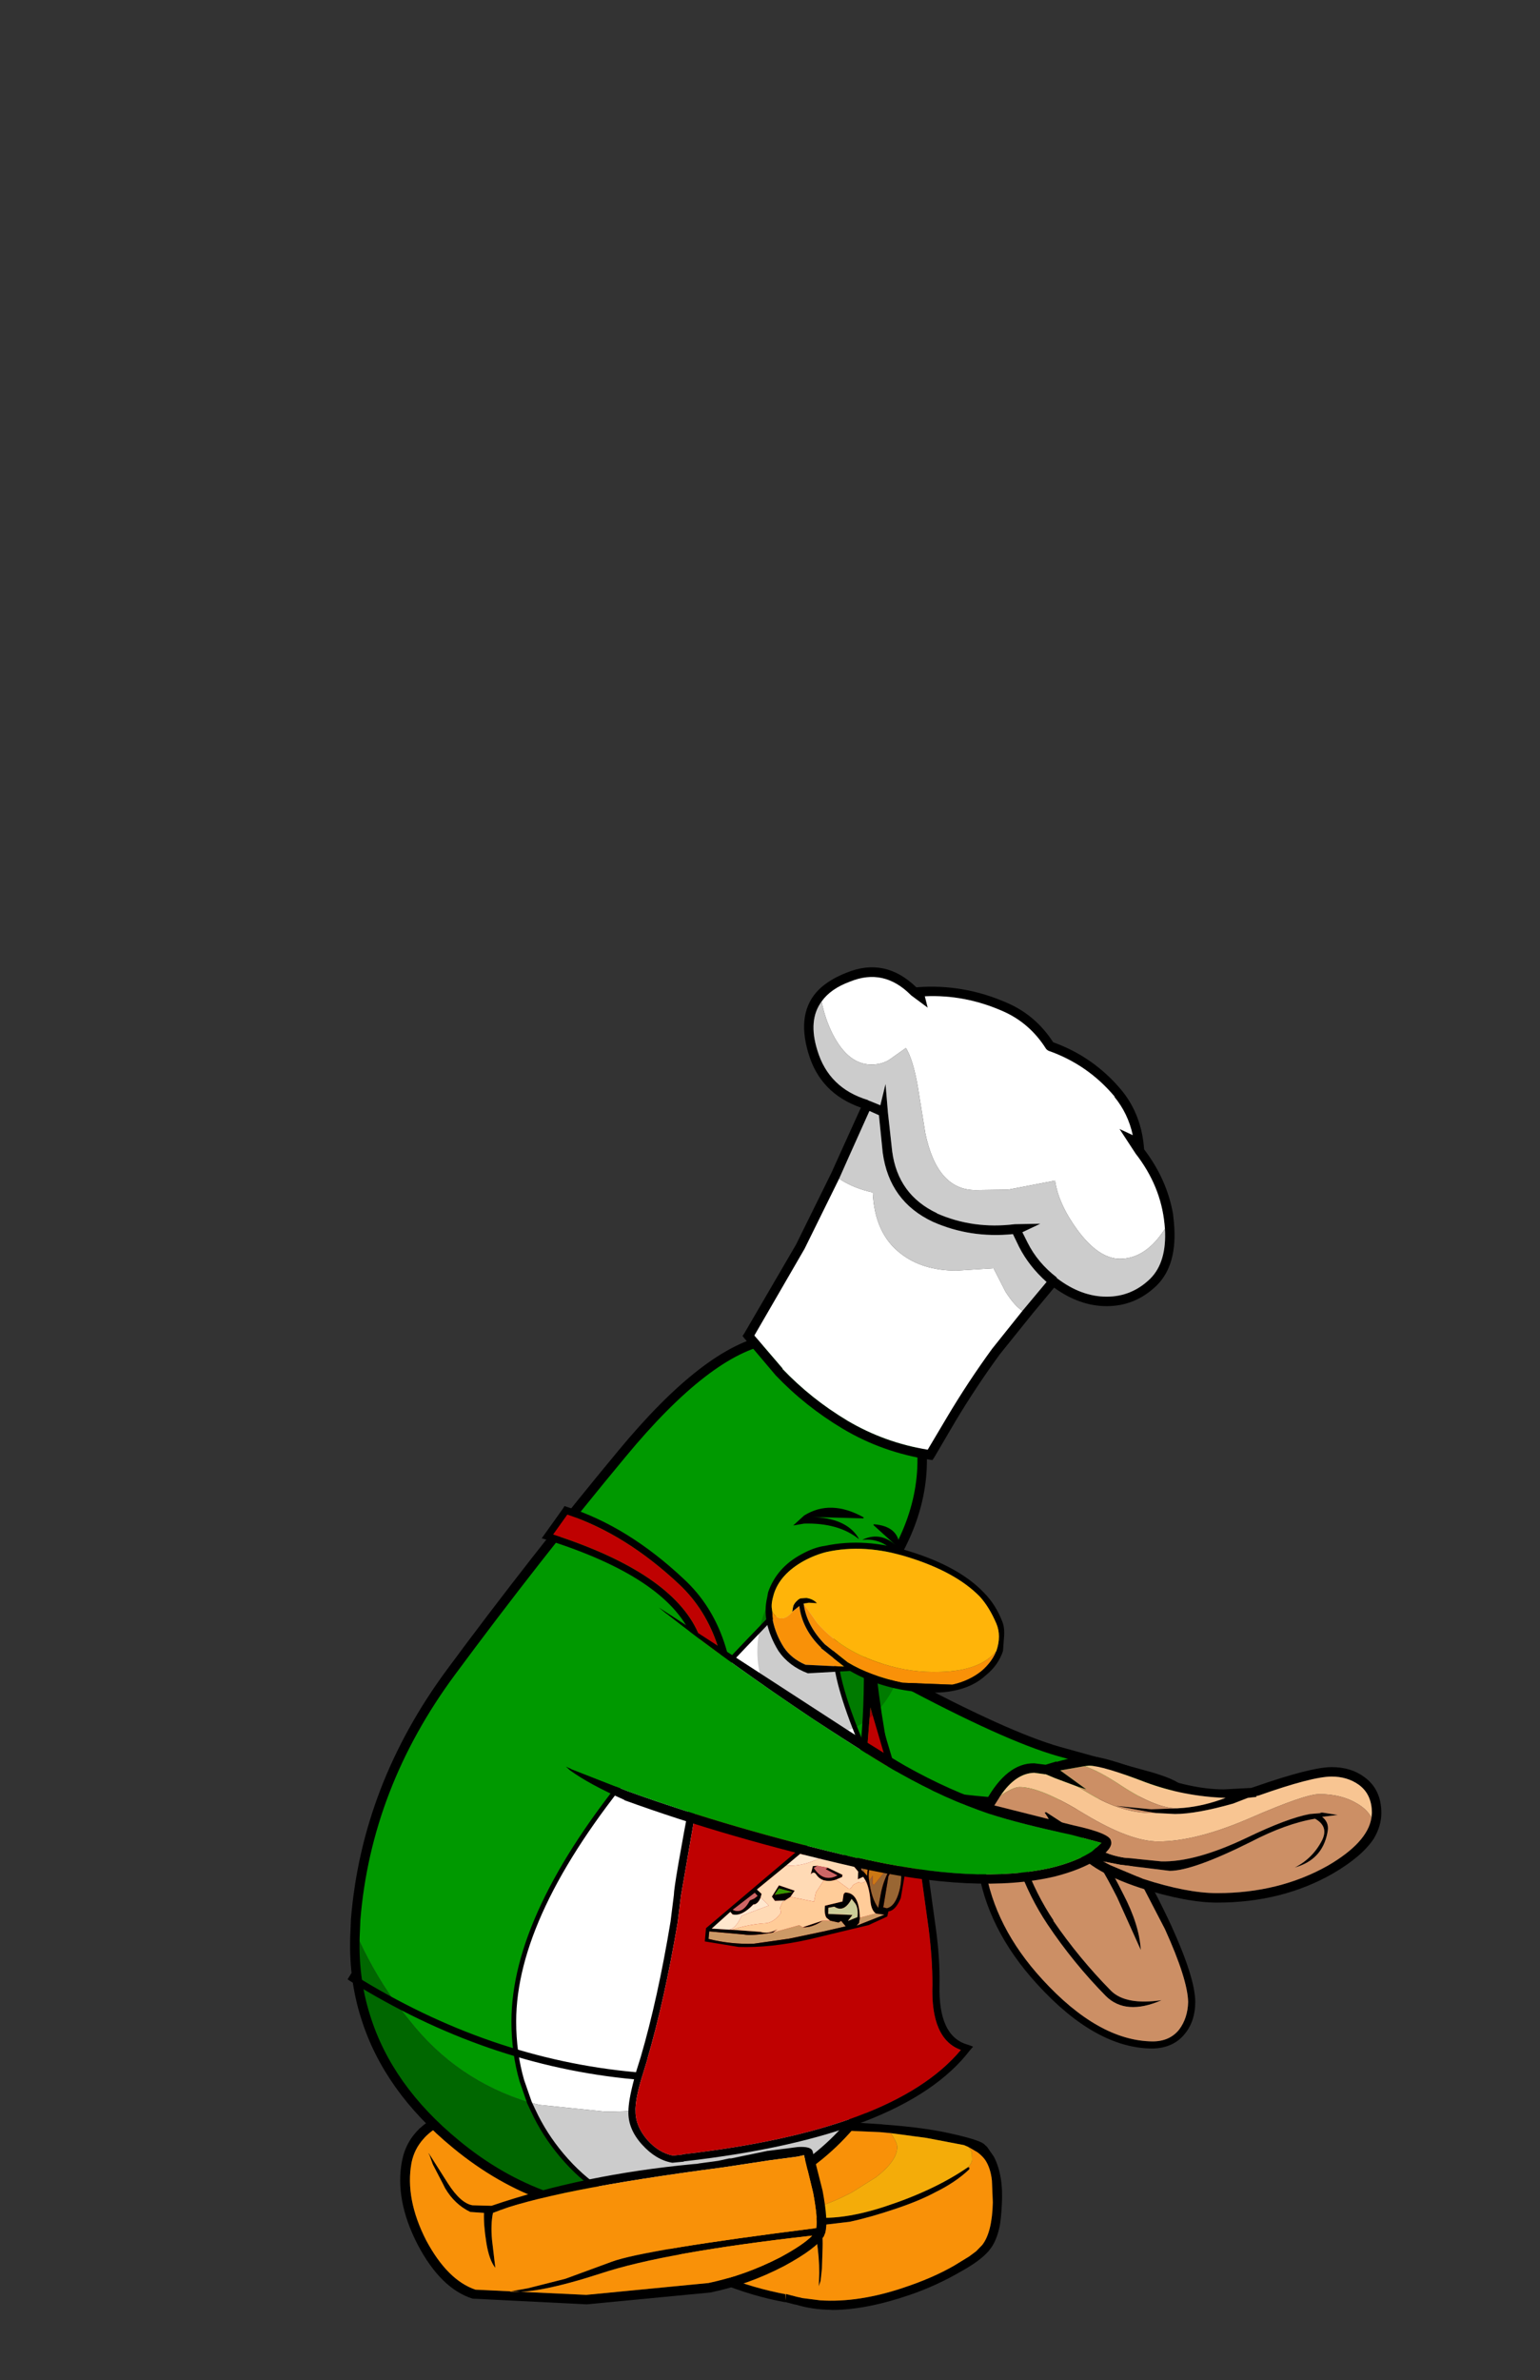 <?xml version="1.0" encoding="UTF-8" standalone="no"?>
<svg xmlns:ffdec="https://www.free-decompiler.com/flash" xmlns:xlink="http://www.w3.org/1999/xlink" ffdec:objectType="frame" height="251.2px" width="162.6px" xmlns="http://www.w3.org/2000/svg">
  <rect width="100%" height="100%" fill="#333333" stroke="none"/>
  <g transform="matrix(1.0, 0.0, 0.0, 1.0, -295.9, -22.4)">
    <use ffdec:characterId="186" height="45.85" transform="matrix(0.476, -0.014, 0.0, 0.458, 359.265, 245.914)" width="89.15" xlink:href="#shape0"/>
    <use ffdec:characterId="235" height="11.25" transform="matrix(1.0, 0.0, 0.0, 1.0, 339.3, 244.45)" width="32.4" xlink:href="#shape1"/>
    <use ffdec:characterId="236" height="19.9" transform="matrix(1.0, 0.0, 0.0, 1.0, 372.95, 193.45)" width="48.0" xlink:href="#shape2"/>
    <use ffdec:characterId="237" height="93.5" transform="matrix(1.0, 0.0, 0.0, 1.0, 332.85, 162.9)" width="60.9" xlink:href="#shape3"/>
    <use ffdec:characterId="238" height="69.3" transform="matrix(1.0, 0.0, 0.0, 1.0, 332.6, 181.35)" width="66.05" xlink:href="#shape4"/>
    <use ffdec:characterId="191" height="24.35" transform="matrix(0.837, 0.223, -0.12, 0.785, 373.15, 208.2)" width="23.2" xlink:href="#shape5"/>
    <use ffdec:characterId="239" height="22.6" transform="matrix(1.0, 0.0, 0.0, 1.0, 399.05, 216.0)" width="23.05" xlink:href="#shape6"/>
    <use ffdec:characterId="240" height="18.65" transform="matrix(1.0, 0.0, 0.0, 1.0, 338.15, 247.0)" width="45.0" xlink:href="#shape7"/>
    <use ffdec:characterId="205" height="3.35" transform="matrix(1.0, 0.0, 0.0, 1.0, 379.65, 181.5)" width="7.45" xlink:href="#shape8"/>
    <use ffdec:characterId="205" height="3.35" transform="matrix(-0.415, -0.408, -0.617, 0.628, 391.9, 185.65)" width="7.45" xlink:href="#shape8"/>
    <use ffdec:characterId="194" height="18.3" transform="matrix(1.0, 0.0, 0.0, 1.0, 375.85, 187.05)" width="15.45" xlink:href="#shape9"/>
    <use ffdec:characterId="241" height="15.85" transform="matrix(1.0, 0.0, 0.0, 1.0, 376.75, 185.2)" width="25.2" xlink:href="#shape10"/>
    <use ffdec:characterId="242" height="15.45" transform="matrix(1.0, 0.0, 0.0, 1.0, 399.45, 207.75)" width="42.3" xlink:href="#shape11"/>
    <use ffdec:characterId="243" height="29.15" transform="matrix(1.0, 0.0, 0.0, 1.0, 355.65, 192.05)" width="57.6" xlink:href="#shape12"/>
    <use ffdec:characterId="244" height="52.0" transform="matrix(1.0, 0.0, 0.0, 1.0, 374.3, 124.5)" width="45.6" xlink:href="#shape13"/>
  </g>
  <defs>
    <g id="shape0" transform="matrix(1.0, 0.0, 0.0, 1.0, 3.85, 2.05)">
      <path d="M11.35 -1.9 L12.6 -1.95 13.7 -2.0 14.55 -2.0 17.25 -1.85 32.0 -1.05 46.15 0.15 58.65 1.35 58.85 1.4 Q67.85 2.35 73.55 3.85 79.95 5.5 81.25 6.55 L82.0 7.3 83.5 9.6 Q85.65 14.0 85.25 20.7 85.1 23.9 84.75 25.75 84.15 28.65 82.95 30.45 L82.35 31.25 Q80.45 33.5 76.2 35.8 70.7 38.95 64.85 40.85 55.2 44.0 47.65 43.8 L47.2 43.75 Q43.1 43.55 39.65 42.35 L39.4 42.3 39.35 42.3 37.2 41.65 37.2 41.7 Q22.5 38.45 8.4 28.55 -2.2 21.1 -3.6 14.85 L-3.85 13.05 Q-3.8 11.5 -3.2 10.15 L-0.85 5.3 Q0.25 3.3 1.65 1.75 L2.8 0.65 Q4.45 -0.9 6.8 -1.2 L11.35 -1.9 M60.6 3.45 L58.25 3.15 14.45 -0.15 12.55 -0.1 Q9.55 0.0 6.8 0.85 5.45 1.15 4.4 2.0 3.45 2.8 2.05 4.5 0.65 6.15 -0.3 8.4 L-1.5 11.9 -1.75 13.2 -1.5 15.0 Q0.15 20.8 10.35 27.8 23.1 36.65 37.25 39.85 L37.25 41.25 37.35 39.8 39.85 40.55 40.65 40.75 40.95 40.85 44.95 41.5 Q53.5 42.35 63.6 39.1 69.95 37.1 74.7 34.4 L78.0 32.4 79.55 31.25 80.9 29.85 Q83.1 27.0 83.25 20.1 L83.05 15.05 Q82.75 12.15 81.55 10.25 80.9 9.3 79.85 8.45 L77.8 7.15 76.85 6.7 68.55 4.8 60.6 3.45 M77.8 11.8 L78.05 11.9 78.05 12.3 Q75.05 15.2 70.45 17.4 67.05 19.2 61.9 20.85 56.15 22.7 51.5 23.6 L44.95 24.2 Q45.6 25.9 45.5 29.3 L45.35 34.2 45.05 37.0 44.65 38.25 44.75 35.2 Q44.75 31.6 44.2 27.85 L43.65 23.95 Q41.55 23.45 38.0 21.9 L36.3 21.0 36.35 20.95 36.85 20.95 37.0 20.95 40.9 21.85 Q48.25 23.75 59.25 20.35 70.25 16.95 77.7 11.85 L77.8 11.8" fill="#000000" fill-rule="evenodd" stroke="none"/>
      <path d="M77.8 7.15 L79.85 8.45 Q80.9 9.3 81.55 10.25 82.75 12.15 83.05 15.05 L83.25 20.1 Q83.1 27.0 80.9 29.85 L79.55 31.25 78.0 32.4 74.7 34.4 Q69.95 37.1 63.6 39.1 53.5 42.35 44.95 41.5 L40.95 40.85 40.65 40.75 39.85 40.55 37.35 39.8 37.25 41.25 37.25 39.85 Q23.1 36.65 10.35 27.8 0.15 20.8 -1.5 15.0 L-1.75 13.2 -1.5 11.9 -0.3 8.4 Q0.65 6.15 2.05 4.5 3.45 2.8 4.4 2.0 5.45 1.15 6.8 0.85 9.55 0.0 12.55 -0.1 L14.45 -0.15 58.25 3.15 60.6 3.45 61.1 4.25 Q62.05 5.85 62.05 6.7 62.05 9.85 57.35 13.5 L52.05 16.8 Q47.95 18.95 44.25 20.0 L38.7 20.85 37.0 20.95 36.85 20.95 36.35 20.95 36.3 21.0 38.0 21.9 Q41.55 23.45 43.65 23.95 L44.2 27.85 Q44.75 31.6 44.75 35.2 L44.65 38.25 45.05 37.0 45.35 34.2 45.5 29.3 Q45.6 25.9 44.95 24.2 L51.5 23.6 Q56.15 22.7 61.9 20.85 67.05 19.2 70.45 17.4 75.05 15.2 78.05 12.3 L78.05 11.9 77.8 11.8 Q78.65 10.85 78.65 10.05 L78.6 8.65 Q78.55 8.05 77.8 7.15" fill="#f99108" fill-rule="evenodd" stroke="none"/>
      <path d="M60.6 3.45 L68.55 4.8 76.85 6.7 77.8 7.15 Q78.55 8.05 78.6 8.65 L78.65 10.05 Q78.65 10.85 77.8 11.8 L77.7 11.85 Q70.25 16.95 59.25 20.35 48.25 23.75 40.9 21.85 L37.0 20.95 38.7 20.85 44.25 20.0 Q47.95 18.95 52.05 16.8 L57.35 13.5 Q62.05 9.85 62.05 6.7 62.05 5.85 61.1 4.25 L60.6 3.45" fill="#f4ac09" fill-rule="evenodd" stroke="none"/>
    </g>
    <g id="shape1" transform="matrix(1.0, 0.0, 0.0, 1.0, -1.15, 0.0)">
      <path d="M1.85 4.55 L1.15 3.7 2.1 2.55 Q3.5 1.25 5.9 0.6 L5.85 0.6 9.75 0.0 14.45 0.6 14.7 0.65 14.75 0.65 17.8 2.55 Q19.7 3.75 23.45 4.55 L33.55 5.7 30.15 6.25 29.7 6.2 22.35 5.25 Q19.3 4.75 17.25 3.4 L17.25 3.35 Q14.9 1.75 14.4 1.6 L14.45 1.6 Q10.0 0.4 6.15 1.55 3.7 2.25 2.45 3.7 L1.85 4.55" fill="#000000" fill-rule="evenodd" stroke="none"/>
      <path d="M30.15 6.25 L30.95 6.3 31.4 6.3 31.55 6.3 30.95 6.35 Q21.0 7.3 12.7 10.5 9.4 11.9 6.95 10.6 4.55 9.35 2.45 5.3 L1.85 4.55 2.45 3.7 Q3.7 2.25 6.15 1.55 10.0 0.4 14.45 1.6 L14.4 1.6 Q14.9 1.75 17.25 3.35 L17.25 3.4 Q19.3 4.75 22.35 5.25 L29.7 6.2 30.15 6.25 M2.95 5.15 L3.1 5.45 3.05 5.25 2.95 5.15" fill="#f99108" fill-rule="evenodd" stroke="none"/>
    </g>
    <g id="shape2" transform="matrix(1.0, 0.0, 0.0, 1.0, 0.5, 0.5)">
      <path d="M47.0 17.55 Q47.0 18.55 37.6 18.85 27.2 19.15 19.1 17.55 11.55 16.05 5.0 13.7 L0.0 11.6 7.4 0.0 17.45 5.7 Q28.65 11.7 34.25 13.3 L44.0 16.0 Q47.0 16.9 47.0 17.55" fill="#009900" fill-rule="evenodd" stroke="none"/>
      <path d="M47.0 17.55 Q47.0 18.55 37.6 18.85 27.2 19.15 19.1 17.55 11.55 16.05 5.0 13.7 L0.0 11.6 7.4 0.0 17.45 5.7 Q28.65 11.7 34.25 13.3 L44.0 16.0 Q47.0 16.9 47.0 17.55 Z" fill="none" stroke="#000000" stroke-linecap="round" stroke-linejoin="round" stroke-width="1.0"/>
    </g>
    <g id="shape3" transform="matrix(1.0, 0.0, 0.0, 1.0, 0.5, 0.5)">
      <path d="M0.05 62.85 L0.1 61.6 Q1.25 47.55 10.15 35.5 19.1 23.4 28.2 12.45 37.25 1.5 43.85 0.35 50.4 -0.8 54.4 1.8 57.55 3.9 59.05 7.35 61.5 15.5 57.05 23.25 53.8 29.0 54.6 35.8 55.55 44.1 57.7 52.05 56.05 48.85 54.55 45.45 50.75 37.05 50.75 33.25 50.75 31.4 51.25 29.05 L48.8 28.35 46.2 27.45 Q35.55 38.3 29.35 45.75 16.8 61.0 16.8 72.35 16.8 75.65 17.65 78.6 L18.45 80.9 Q10.75 78.55 5.8 72.25 L4.25 70.3 4.15 70.15 Q1.75 66.75 0.05 62.85" fill="#009900" fill-rule="evenodd" stroke="none"/>
      <path d="M18.45 80.9 L17.65 78.6 Q16.8 75.65 16.8 72.35 16.8 61.0 29.35 45.75 35.55 38.3 46.2 27.45 L48.8 28.35 51.25 29.05 Q50.75 31.4 50.75 33.25 50.75 37.05 54.55 45.45 56.05 48.85 57.7 52.05 L58.4 54.6 Q60.75 62.4 59.3 69.5 L54.5 73.35 Q42.2 81.85 26.4 81.85 L19.55 81.15 18.45 80.9" fill="#ffffff" fill-rule="evenodd" stroke="none"/>
      <path d="M0.05 62.85 Q1.75 66.75 4.15 70.15 L4.25 70.3 5.8 72.25 Q10.75 78.55 18.45 80.9 L18.8 81.65 18.85 81.75 Q20.0 84.25 21.85 86.45 25.8 91.15 31.25 92.5 19.85 92.85 10.7 85.3 3.5 79.4 1.15 71.85 -0.2 67.6 0.05 62.85" fill="#006700" fill-rule="evenodd" stroke="none"/>
      <path d="M31.25 92.5 Q25.8 91.15 21.85 86.45 20.0 84.25 18.85 81.75 L18.8 81.65 18.45 80.9 19.55 81.15 26.4 81.85 Q42.2 81.85 54.5 73.35 L59.3 69.5 Q57.95 75.9 53.55 81.75 47.1 90.4 36.1 92.0 L31.25 92.5" fill="#cccccc" fill-rule="evenodd" stroke="none"/>
      <path d="M57.7 52.05 Q55.55 44.1 54.6 35.8 53.8 29.0 57.05 23.25 61.5 15.5 59.05 7.35 57.55 3.9 54.4 1.8 50.4 -0.8 43.85 0.35 37.25 1.5 28.2 12.45 19.1 23.4 10.15 35.5 1.25 47.55 0.1 61.6 L0.05 62.85 Q-0.2 67.6 1.15 71.85 3.5 79.4 10.7 85.3 19.85 92.85 31.25 92.5 L36.1 92.0 Q47.1 90.4 53.55 81.75 57.95 75.9 59.3 69.5 60.75 62.4 58.4 54.6 L57.7 52.05" fill="none" stroke="#000000" stroke-linecap="round" stroke-linejoin="round" stroke-width="1.0"/>
      <path d="M18.45 80.9 L17.65 78.6 Q16.8 75.65 16.8 72.35 16.8 61.0 29.35 45.75 35.55 38.3 46.2 27.45 L48.8 28.35 51.25 29.05 Q50.75 31.4 50.75 33.25 50.75 37.05 54.55 45.45 56.05 48.85 57.7 52.05 L58.5 53.6 M31.25 92.5 Q25.8 91.15 21.85 86.45 20.0 84.25 18.85 81.75 L18.8 81.65 18.45 80.9" fill="none" stroke="#000000" stroke-linecap="round" stroke-linejoin="round" stroke-width="0.5"/>
    </g>
    <g id="shape4" transform="matrix(1.0, 0.0, 0.0, 1.0, 0.0, 0.0)">
      <path d="M54.5 15.45 L54.45 14.4 54.85 14.3 55.4 15.85 55.45 15.95 55.45 16.05 55.3 17.7 Q55.3 19.65 58.2 28.9 L61.2 38.3 61.25 38.35 62.1 44.5 Q62.55 47.75 62.5 50.5 62.35 56.0 65.5 56.85 L66.05 57.05 65.7 57.45 Q58.75 66.5 35.6 69.15 L35.55 69.15 35.45 69.2 35.4 69.2 34.35 69.3 34.25 69.3 Q32.55 69.0 31.1 67.4 29.6 65.75 29.65 63.9 29.65 62.75 30.25 60.5 14.6 59.05 0.3 50.15 L0.0 49.95 0.4 49.3 0.7 49.5 Q14.9 58.35 30.45 59.75 L30.95 58.15 Q32.75 52.0 34.1 43.85 L34.45 41.05 Q34.45 40.0 36.35 30.0 38.15 20.1 36.3 13.6 L36.3 13.65 Q33.55 7.5 21.0 3.55 L20.5 3.4 22.75 0.25 22.9 0.0 23.2 0.1 Q29.6 2.15 35.5 7.7 41.35 13.1 40.85 23.65 L54.1 25.9 Q54.6 21.45 54.5 15.45 M60.5 38.45 L57.5 29.1 55.2 21.25 54.8 26.4 54.75 26.8 40.1 24.3 40.1 23.95 Q40.65 13.55 35.0 8.25 29.35 2.95 23.2 0.9 L21.7 3.0 Q34.2 7.05 37.0 13.35 L37.0 13.4 Q38.95 20.0 37.1 30.15 L35.2 41.1 34.85 43.95 Q33.45 52.2 31.65 58.35 L31.65 58.4 31.1 60.2 31.05 60.35 Q30.35 62.7 30.4 63.9 30.4 65.45 31.65 66.9 32.85 68.25 34.35 68.55 L35.3 68.45 35.5 68.4 Q57.7 65.85 64.75 57.4 61.55 56.25 61.75 50.5 61.75 47.75 61.35 44.6 L60.5 38.45" fill="#000000" fill-rule="evenodd" stroke="none"/>
      <path d="M60.5 38.45 L61.35 44.6 Q61.75 47.75 61.75 50.5 61.55 56.25 64.75 57.4 57.7 65.85 35.5 68.4 L35.3 68.45 34.35 68.55 Q32.85 68.25 31.65 66.9 30.4 65.45 30.4 63.9 30.35 62.7 31.05 60.35 L31.1 60.2 31.65 58.4 31.65 58.35 Q33.45 52.2 34.85 43.95 L35.2 41.1 37.1 30.15 Q38.95 20.0 37.0 13.4 L37.0 13.35 Q34.2 7.05 21.7 3.0 L23.2 0.9 Q29.35 2.95 35.0 8.25 40.65 13.55 40.1 23.95 L40.1 24.3 54.75 26.8 54.8 26.4 55.2 21.25 57.5 29.1 60.5 38.45" fill="#bf0101" fill-rule="evenodd" stroke="none"/>
    </g>
    <g id="shape5" transform="matrix(1.0, 0.0, 0.0, 1.0, 0.0, 0.0)">
      <path d="M21.1 8.85 L21.35 7.65 19.55 11.2 19.35 11.05 19.25 10.0 18.9 10.8 Q18.5 9.65 18.85 8.0 L19.0 7.2 Q18.4 8.5 18.55 10.1 18.7 10.4 18.15 9.9 L17.8 7.4 17.0 6.55 16.15 5.1 15.85 6.1 15.5 6.1 14.5 4.25 13.7 4.85 13.65 2.35 12.35 4.4 12.35 3.85 Q12.35 2.7 12.65 1.9 13.2 0.35 14.1 0.45 L15.35 1.15 Q17.15 2.35 18.9 3.85 20.75 5.55 22.35 7.8 L21.5 9.0 21.45 8.75 21.1 8.85" fill="#cb7814" fill-rule="evenodd" stroke="none"/>
      <path d="M21.45 8.75 L21.5 9.0 21.15 9.55 21.45 8.75 M20.3 14.8 L21.4 14.65 18.2 17.05 18.45 16.6 18.45 15.9 20.3 14.8 M14.9 17.3 L15.95 17.25 16.25 16.95 16.9 17.5 14.35 18.9 10.25 21.05 6.1 22.9 Q3.35 23.8 0.5 23.85 L0.45 22.85 4.75 22.05 Q5.65 22.0 8.2 20.8 L11.25 18.95 11.7 19.1 Q12.85 18.85 14.0 17.55 L14.9 17.3" fill="#cc9966" fill-rule="evenodd" stroke="none"/>
      <path d="M18.9 10.8 L19.25 10.0 19.35 11.05 19.55 11.2 21.35 7.65 21.1 8.85 Q20.6 10.45 20.55 12.15 L20.5 14.0 Q19.5 13.05 18.9 10.8 M21.5 9.0 L22.35 7.8 Q22.9 9.25 22.75 11.0 22.55 13.2 21.55 13.75 L21.1 13.75 21.1 13.7 21.15 9.55 21.5 9.0 M12.35 4.4 L13.65 2.35 13.7 4.85 14.5 4.25 15.5 6.1 15.85 6.1 16.15 5.1 17.0 6.55 17.8 7.4 18.15 9.9 17.75 9.7 17.6 9.15 Q16.4 9.05 15.3 7.85 L14.3 6.75 12.35 4.55 12.35 4.45 12.35 4.4" fill="#996633" fill-rule="evenodd" stroke="none"/>
      <path d="M18.9 10.8 Q19.5 13.05 20.5 14.0 L20.55 12.15 Q20.6 10.45 21.1 8.85 L21.45 8.75 21.15 9.55 21.1 13.7 21.05 13.75 21.1 13.75 21.55 13.75 Q22.55 13.2 22.75 11.0 22.9 9.25 22.35 7.8 20.75 5.55 18.9 3.85 17.15 2.35 15.35 1.15 L14.1 0.45 Q13.2 0.35 12.65 1.9 12.35 2.7 12.35 3.85 L12.35 4.4 12.35 4.45 12.35 4.55 14.3 6.75 15.3 7.85 Q16.4 9.05 17.6 9.15 L17.75 9.7 18.15 9.9 Q18.7 10.4 18.55 10.1 18.4 8.5 19.0 7.2 L18.85 8.0 Q18.5 9.65 18.9 10.8 M23.05 11.95 Q22.65 13.75 21.8 14.1 L21.75 14.8 19.65 16.55 12.7 20.45 Q8.15 22.9 4.3 23.85 L0.1 24.3 0.0 22.55 9.5 9.6 Q11.15 7.3 12.0 4.95 L11.95 3.3 12.05 1.95 12.45 1.1 Q12.8 0.5 13.3 0.2 L14.3 0.05 Q16.75 1.35 18.45 2.8 21.8 6.15 22.5 7.25 L23.1 9.05 23.05 11.95 M18.45 15.9 L18.45 16.6 18.2 17.05 21.4 14.65 20.3 14.8 Q19.65 14.5 19.4 13.25 19.05 11.75 18.5 10.95 L18.1 10.5 17.5 11.0 17.4 10.0 14.35 7.45 14.4 8.1 12.35 5.1 11.5 7.25 10.0 9.75 8.55 11.7 5.45 15.8 6.1 16.2 6.05 16.7 Q5.9 17.5 5.45 17.8 L5.3 17.85 Q4.1 19.85 2.95 19.85 L2.65 19.6 0.7 22.4 2.8 21.95 3.2 21.85 6.65 21.15 Q7.7 21.2 8.7 20.2 L8.2 20.8 Q5.65 22.0 4.75 22.05 L0.45 22.85 0.5 23.85 Q3.35 23.8 6.1 22.9 L10.25 21.05 14.35 18.9 16.9 17.5 16.25 16.95 15.95 17.25 14.9 17.3 14.4 17.05 Q14.05 16.65 14.0 15.55 L16.05 14.4 16.05 13.4 16.2 13.15 Q17.9 12.65 18.45 15.9 M13.4 12.3 Q12.85 12.3 12.4 11.85 12.0 11.4 11.7 12.0 L11.8 10.85 12.35 10.65 11.95 11.05 Q13.4 12.65 14.95 11.2 L13.4 10.8 13.65 10.55 15.55 10.95 15.55 11.25 14.85 11.8 Q14.15 12.3 13.4 12.3 M9.65 15.6 L9.1 16.2 9.05 16.25 7.85 16.65 7.4 16.2 8.05 14.5 10.05 14.65 9.65 15.6 M7.75 15.85 L9.8 14.9 8.1 14.9 7.75 15.75 7.65 15.85 7.75 15.85 M5.65 16.6 L5.25 16.3 2.9 19.25 Q4.15 19.55 4.8 17.45 L5.3 17.05 5.65 16.6 M17.1 16.7 L18.15 15.9 Q18.1 14.6 17.55 14.15 L17.1 13.75 Q16.45 15.85 15.15 15.35 L14.45 15.7 14.55 16.5 17.5 15.8 17.1 16.65 17.05 16.7 17.1 16.7 M14.0 17.55 Q12.85 18.85 11.7 19.1 L14.0 17.55" fill="#000000" fill-rule="evenodd" stroke="none"/>
      <path d="M3.2 21.85 L2.8 21.95 Q3.5 21.65 3.95 20.2 L4.1 19.7 7.2 17.45 6.05 16.7 6.1 16.2 5.45 15.8 8.55 11.7 Q10.3 11.35 12.05 9.95 L12.75 9.45 10.0 9.75 11.5 7.25 12.35 5.1 14.4 8.1 14.35 7.45 17.4 10.0 17.5 11.0 18.1 10.5 18.5 10.95 Q18.1 11.45 17.65 11.35 L17.05 11.85 Q16.8 12.6 16.55 12.55 L14.85 11.8 15.55 11.25 15.55 10.95 13.65 10.55 12.35 10.65 11.8 10.85 11.7 12.0 Q12.0 11.4 12.4 11.85 12.85 12.3 13.4 12.3 L12.65 14.15 12.6 15.4 9.65 15.6 10.05 14.65 8.05 14.5 7.4 16.2 7.85 16.65 9.05 16.25 9.05 16.3 8.8 16.5 8.6 17.35 8.8 18.0 Q8.1 19.5 7.15 19.85 5.15 20.55 3.2 21.85" fill="#ffdab5" fill-rule="evenodd" stroke="none"/>
      <path d="M12.35 10.65 L13.65 10.55 13.4 10.8 14.95 11.2 Q13.4 12.65 11.95 11.05 L12.35 10.65 M5.65 16.6 L5.3 17.05 4.8 17.45 Q4.15 19.55 2.9 19.25 L5.25 16.3 5.65 16.6" fill="#cc6666" fill-rule="evenodd" stroke="none"/>
      <path d="M18.45 15.9 Q17.9 12.65 16.2 13.15 L16.05 13.4 16.05 14.4 14.0 15.55 Q14.05 16.65 14.4 17.05 L14.9 17.3 14.0 17.55 11.7 19.1 11.25 18.95 8.2 20.8 8.7 20.2 Q7.7 21.2 6.65 21.15 L3.2 21.85 Q5.15 20.55 7.15 19.85 8.1 19.5 8.8 18.0 L8.6 17.35 8.8 16.5 9.05 16.3 9.1 16.2 9.65 15.6 12.6 15.4 12.65 14.15 13.4 12.3 Q14.15 12.3 14.85 11.8 L16.55 12.55 Q16.8 12.6 17.05 11.85 L17.65 11.35 Q18.1 11.45 18.5 10.95 19.05 11.75 19.4 13.25 19.65 14.5 20.3 14.8 L18.45 15.9" fill="#ffcc99" fill-rule="evenodd" stroke="none"/>
      <path d="M2.8 21.95 L0.7 22.4 2.65 19.6 2.95 19.85 Q4.1 19.85 5.3 17.85 L5.45 17.8 Q5.9 17.5 6.05 16.7 L7.2 17.45 4.1 19.7 3.95 20.2 Q3.5 21.65 2.8 21.95 M8.55 11.7 L10.0 9.75 12.75 9.45 12.05 9.95 Q10.3 11.35 8.55 11.7" fill="#ffe7ce" fill-rule="evenodd" stroke="none"/>
      <path d="M7.75 15.75 L8.1 14.9 9.8 14.9 7.75 15.85 7.75 15.75" fill="#339900" fill-rule="evenodd" stroke="none"/>
      <path d="M9.1 16.2 L9.05 16.3 9.05 16.25 9.1 16.2" fill="#ffe0c1" fill-rule="evenodd" stroke="none"/>
      <path d="M17.1 16.65 L17.5 15.8 14.55 16.5 14.45 15.7 15.15 15.35 Q16.45 15.85 17.1 13.75 L17.55 14.15 Q18.1 14.6 18.15 15.9 L17.1 16.7 17.1 16.65" fill="#cccc99" fill-rule="evenodd" stroke="none"/>
    </g>
    <g id="shape6" transform="matrix(1.0, 0.0, 0.0, 1.0, 0.0, 0.0)">
      <path d="M20.55 9.7 Q23.05 15.2 23.05 17.7 23.05 19.7 21.95 21.05 20.75 22.55 18.55 22.6 12.55 22.6 6.35 15.8 1.0 9.95 0.05 3.2 L0.0 2.85 15.45 0.0 15.6 0.25 Q18.85 6.0 20.55 9.7 M21.35 20.6 Q22.25 19.4 22.3 17.7 22.25 15.3 19.85 10.0 L15.1 0.85 12.35 1.35 12.45 1.45 Q13.45 2.3 15.45 6.3 17.15 9.55 17.3 12.2 L14.8 6.65 Q12.85 2.8 11.95 2.0 L11.7 1.75 12.0 1.4 4.95 2.7 5.05 3.05 Q6.25 6.35 8.1 9.1 L8.05 9.1 Q10.8 13.1 14.15 16.5 15.7 18.05 19.5 17.5 15.7 19.15 13.6 17.05 10.2 13.6 7.45 9.5 5.55 6.65 4.35 3.3 L4.25 2.95 4.8 2.75 0.85 3.45 Q1.85 9.8 6.9 15.3 12.85 21.8 18.55 21.85 20.35 21.85 21.35 20.6" fill="#000000" fill-rule="evenodd" stroke="none"/>
      <path d="M21.35 20.6 Q20.35 21.85 18.55 21.85 12.85 21.8 6.9 15.3 1.85 9.8 0.85 3.45 L4.8 2.75 4.25 2.95 4.35 3.3 Q5.55 6.65 7.45 9.5 10.2 13.6 13.6 17.05 15.7 19.15 19.5 17.5 15.7 18.05 14.15 16.5 10.8 13.1 8.05 9.1 L8.1 9.1 Q6.25 6.35 5.05 3.05 L4.95 2.7 12.0 1.4 11.7 1.75 11.95 2.0 Q12.85 2.8 14.8 6.65 L17.3 12.2 Q17.15 9.55 15.45 6.3 13.45 2.3 12.45 1.45 L12.35 1.35 15.1 0.85 19.85 10.0 Q22.25 15.3 22.3 17.7 22.25 19.4 21.35 20.6" fill="#cc8f65" fill-rule="evenodd" stroke="none"/>
    </g>
    <g id="shape7" transform="matrix(1.0, 0.0, 0.0, 1.0, 0.0, 0.0)">
      <path d="M3.45 3.85 L3.05 2.7 5.05 5.85 Q6.4 7.95 7.65 8.15 L9.6 8.2 9.65 8.2 Q19.3 4.9 30.95 3.8 L31.55 3.75 31.4 3.75 33.6 3.45 34.75 3.2 34.9 3.2 34.95 3.2 38.8 2.4 38.85 2.4 41.95 2.0 Q43.4 1.9 43.55 2.45 L44.6 6.6 Q45.2 9.8 44.9 10.95 L44.9 11.0 44.7 11.5 44.7 11.45 Q43.95 12.7 40.55 14.55 36.7 16.55 32.75 17.35 L19.7 18.6 7.65 18.0 Q4.3 16.95 1.85 12.3 -0.6 7.55 0.2 3.45 0.6 1.4 2.1 0.0 L2.45 1.15 Q1.5 2.2 1.2 3.65 0.5 7.45 2.75 11.85 5.0 16.05 7.95 17.05 L19.65 17.6 32.55 16.35 Q36.4 15.55 40.1 13.65 42.6 12.3 43.5 11.35 27.9 13.1 21.15 15.35 14.35 17.55 11.55 17.25 L13.5 16.9 17.45 15.9 22.35 14.1 Q25.7 12.85 43.95 10.55 44.1 9.45 43.6 6.8 L42.65 2.9 42.65 2.85 42.0 3.0 39.0 3.4 34.05 4.15 Q15.7 6.55 9.8 8.95 9.55 10.15 9.7 11.8 L10.05 14.75 Q9.4 13.95 9.1 12.1 8.8 10.2 8.85 8.95 L7.4 8.85 Q5.75 8.05 4.75 6.35 L3.45 3.85" fill="#000000" fill-rule="evenodd" stroke="none"/>
      <path d="M3.45 3.85 L4.75 6.35 Q5.75 8.05 7.4 8.85 L8.85 8.95 Q8.8 10.2 9.1 12.1 9.4 13.95 10.05 14.75 L9.7 11.8 Q9.55 10.15 9.8 8.95 15.7 6.55 34.05 4.15 L39.0 3.4 42.0 3.0 42.65 2.85 42.65 2.9 43.6 6.8 Q44.1 9.45 43.95 10.55 25.7 12.85 22.35 14.1 L17.45 15.9 13.5 16.9 11.55 17.25 Q14.35 17.55 21.15 15.35 27.9 13.1 43.5 11.35 42.6 12.3 40.1 13.65 36.4 15.55 32.55 16.35 L19.65 17.6 7.95 17.05 Q5.0 16.05 2.75 11.85 0.5 7.45 1.2 3.65 1.5 2.2 2.45 1.15 L3.05 2.7 2.95 2.6 3.45 3.85" fill="#f99108" fill-rule="evenodd" stroke="none"/>
    </g>
    <g id="shape8" transform="matrix(1.0, 0.0, 0.0, 1.0, 0.0, 0.0)">
      <path d="M7.4 1.15 L1.95 1.0 Q5.55 1.1 6.85 3.15 L6.95 3.35 Q4.8 1.6 1.15 1.7 L0.0 1.9 1.15 0.85 Q3.95 -0.9 7.45 1.05 L7.4 1.15" fill="#000000" fill-rule="evenodd" stroke="none"/>
    </g>
    <g id="shape9" transform="matrix(1.0, 0.0, 0.0, 1.0, 0.0, 0.0)">
      <path d="M12.35 16.25 Q9.75 18.65 6.65 18.25 3.45 17.85 1.55 14.9 -0.35 12.0 0.1 8.25 0.55 4.45 3.1 2.0 5.65 -0.3 8.8 0.05 12.0 0.5 13.9 3.35 15.8 6.3 15.35 10.1 14.9 13.85 12.35 16.25" fill="#000000" fill-opacity="0.2" fill-rule="evenodd" stroke="none"/>
    </g>
    <g id="shape10" transform="matrix(1.0, 0.0, 0.0, 1.0, 0.0, 0.0)">
      <path d="M24.35 11.45 Q23.9 12.6 22.8 13.55 21.5 14.6 19.7 15.0 L14.45 14.8 Q11.05 14.1 8.65 12.65 L6.25 10.75 Q4.3 8.75 4.0 6.45 L5.45 8.5 Q8.05 11.5 12.5 12.85 15.35 13.75 18.4 13.65 22.65 13.55 24.35 11.45 M2.8 7.3 L2.85 7.25 3.55 6.7 Q3.85 9.15 5.85 11.1 L5.85 11.15 8.3 13.1 4.2 12.9 Q2.7 12.25 1.9 11.05 1.05 9.7 0.75 8.25 L0.65 7.0 Q0.7 7.55 1.25 7.9 2.05 8.25 2.8 7.3" fill="#f99108" fill-rule="evenodd" stroke="none"/>
      <path d="M4.0 6.45 Q4.3 8.75 6.25 10.75 L8.65 12.65 Q11.05 14.1 14.45 14.8 L19.7 15.0 Q21.5 14.6 22.8 13.55 23.9 12.6 24.35 11.45 24.9 9.85 24.35 8.55 23.6 6.8 22.6 5.7 20.05 3.1 15.05 1.55 10.45 0.1 6.4 1.0 5.2 1.3 4.0 1.95 1.5 3.35 0.85 5.45 0.55 6.45 0.65 7.0 L0.75 8.25 Q1.05 9.7 1.9 11.05 2.7 12.25 4.2 12.9 L8.3 13.1 5.85 11.15 5.85 11.1 Q3.85 9.15 3.55 6.7 L2.85 7.25 2.8 7.3 2.8 7.25 2.9 6.7 Q3.1 6.2 3.65 5.9 L4.3 5.85 Q5.0 5.95 5.4 6.4 L4.55 6.35 4.0 6.45 M25.0 8.4 Q25.25 9.05 25.15 10.1 L25.05 11.45 Q24.55 12.95 23.25 14.0 21.9 15.25 19.8 15.65 18.15 16.0 15.45 15.7 11.85 15.25 8.9 13.55 L4.45 13.8 Q2.45 13.05 1.35 11.45 0.45 10.0 0.1 8.4 -0.15 7.05 0.15 5.8 L0.25 5.25 Q1.15 2.65 3.75 1.25 5.1 0.5 6.25 0.35 10.5 -0.55 15.25 0.95 20.4 2.55 23.0 5.25 24.3 6.55 25.0 8.4" fill="#000000" fill-rule="evenodd" stroke="none"/>
      <path d="M24.35 11.45 Q22.65 13.55 18.4 13.65 15.35 13.75 12.5 12.85 8.05 11.5 5.45 8.5 L4.0 6.45 4.55 6.35 5.4 6.4 Q5.0 5.95 4.3 5.85 L3.65 5.9 Q3.1 6.2 2.9 6.7 L2.8 7.25 2.8 7.3 Q2.05 8.25 1.25 7.9 0.7 7.55 0.65 7.0 0.55 6.45 0.85 5.45 1.5 3.35 4.0 1.95 5.2 1.3 6.4 1.0 10.45 0.1 15.05 1.55 20.05 3.1 22.6 5.7 23.6 6.8 24.35 8.55 24.9 9.85 24.35 11.45" fill="#ffb409" fill-rule="evenodd" stroke="none"/>
    </g>
    <g id="shape11" transform="matrix(1.0, 0.0, 0.0, 1.0, 0.0, 0.0)">
      <path d="M41.25 6.5 L41.3 6.0 Q41.3 4.0 39.9 3.0 38.7 2.15 37.05 2.15 35.0 2.15 29.35 4.15 L29.1 4.2 29.1 4.3 28.6 4.35 28.2 4.4 26.65 5.0 Q22.75 6.1 20.5 6.1 L18.55 6.0 17.6 5.85 14.3 5.25 18.0 5.6 20.75 5.5 21.45 5.45 Q23.6 5.25 25.85 4.4 21.45 4.25 17.4 2.75 12.85 1.0 11.45 1.0 L10.95 1.05 8.4 1.5 11.15 3.5 10.2 3.2 7.8 2.3 6.85 1.9 6.75 1.9 5.65 1.75 Q3.7 1.8 2.1 4.15 L1.4 5.25 1.1 5.75 0.9 6.2 0.0 5.75 0.05 5.7 0.2 5.3 0.5 4.8 Q2.75 0.7 5.65 0.75 L6.85 0.9 8.0 0.55 8.0 0.6 Q10.05 0.0 11.45 0.0 12.95 0.0 17.75 1.8 22.25 3.5 25.65 3.5 L28.5 3.35 28.55 3.35 29.0 3.2 Q34.9 1.15 37.05 1.15 39.1 1.15 40.5 2.2 42.3 3.5 42.3 6.0 42.3 7.35 41.5 8.7 40.25 10.6 37.15 12.4 31.8 15.45 24.95 15.45 21.7 15.45 16.85 13.9 11.2 12.05 9.45 9.25 L9.4 9.2 7.4 7.05 7.05 6.4 6.75 5.95 6.9 5.9 8.9 7.2 11.4 9.1 Q12.9 10.35 15.1 10.7 L19.05 11.1 Q22.65 11.2 28.1 8.6 32.35 6.55 34.75 6.1 L35.95 6.0 35.8 5.95 36.0 5.95 36.1 5.95 37.7 6.2 36.05 6.4 Q36.75 6.95 36.65 7.8 L36.6 8.1 Q36.05 10.95 33.15 11.75 35.05 10.8 36.05 8.85 36.75 7.4 35.3 6.6 32.25 7.1 28.5 9.05 22.4 12.1 19.95 12.1 L14.7 11.45 12.9 11.1 13.7 11.5 17.15 12.95 Q21.8 14.45 24.95 14.45 31.5 14.45 36.65 11.55 40.85 9.1 41.25 6.5" fill="#000000" fill-rule="evenodd" stroke="none"/>
      <path d="M18.55 6.0 L20.5 6.1 Q22.75 6.1 26.65 5.0 L28.2 4.4 28.6 4.35 29.1 4.3 29.1 4.2 29.35 4.15 Q35.0 2.15 37.05 2.15 38.7 2.15 39.9 3.0 41.3 4.0 41.3 6.0 L41.25 6.5 Q40.85 5.65 39.75 5.0 38.1 4.0 35.75 4.0 34.25 4.0 28.5 6.5 22.75 9.0 18.75 9.0 15.8 9.0 11.05 6.15 6.35 3.25 4.1 3.25 3.45 3.25 2.1 4.15 3.7 1.8 5.65 1.75 L6.75 1.9 6.85 1.9 7.8 2.3 10.2 3.2 11.65 4.05 Q14.95 6.0 18.1 6.0 L18.55 6.0 M10.95 1.05 L11.45 1.0 Q12.85 1.0 17.4 2.75 21.45 4.25 25.85 4.4 23.6 5.25 21.45 5.45 L20.75 5.5 Q18.5 5.5 14.9 3.15 12.5 1.55 10.95 1.05" fill="#f8c592" fill-rule="evenodd" stroke="none"/>
      <path d="M41.25 6.5 Q40.85 9.1 36.65 11.55 31.5 14.45 24.95 14.45 21.8 14.45 17.15 12.95 L13.7 11.5 12.9 11.1 14.7 11.45 19.95 12.1 Q22.4 12.1 28.5 9.05 32.25 7.1 35.3 6.6 36.75 7.4 36.05 8.85 35.05 10.8 33.15 11.75 36.05 10.95 36.6 8.1 L36.65 7.8 Q36.75 6.95 36.05 6.4 L37.7 6.2 36.1 5.95 36.0 5.95 35.8 5.95 35.95 6.0 34.75 6.1 Q32.35 6.55 28.1 8.6 22.65 11.2 19.05 11.1 L15.1 10.7 Q12.9 10.35 11.4 9.1 L8.9 7.2 6.9 5.9 6.75 5.95 7.05 6.4 7.4 7.05 3.95 6.1 1.4 5.25 2.1 4.15 Q3.45 3.25 4.1 3.25 6.35 3.25 11.05 6.15 15.8 9.0 18.75 9.0 22.75 9.0 28.5 6.5 34.25 4.0 35.75 4.0 38.1 4.0 39.75 5.0 40.85 5.65 41.25 6.5 M10.2 3.2 L11.15 3.5 8.4 1.5 10.95 1.05 Q12.5 1.55 14.9 3.15 18.5 5.5 20.75 5.5 L18.0 5.6 14.3 5.25 17.6 5.85 18.55 6.0 18.1 6.0 Q14.95 6.0 11.65 4.05 L10.2 3.2" fill="#cc8f65" fill-rule="evenodd" stroke="none"/>
    </g>
    <g id="shape12" transform="matrix(1.0, 0.0, 0.0, 1.0, 0.0, 0.0)">
      <path d="M0.55 17.05 L6.55 19.4 Q17.5 23.35 30.75 26.45 L30.75 26.4 Q43.4 29.3 51.35 27.45 53.95 26.8 55.55 25.75 L56.55 24.85 53.4 24.0 Q48.0 22.85 44.75 21.8 40.1 20.25 35.3 17.55 32.45 15.95 26.2 11.85 17.3 5.9 10.6 0.65 L9.8 0.0 26.75 11.0 Q32.95 15.05 35.8 16.7 40.5 19.35 45.05 20.85 L53.6 23.0 Q57.5 23.85 57.55 24.65 57.8 25.4 56.1 26.6 54.35 27.7 51.6 28.4 43.5 30.3 30.55 27.4 17.2 24.35 6.2 20.35 L6.15 20.3 Q2.45 18.65 0.45 17.2 L0.0 16.8 0.55 17.05" fill="#000000" fill-rule="evenodd" stroke="none"/>
      <path d="M10.6 0.65 Q17.3 5.9 26.2 11.85 32.45 15.95 35.3 17.55 40.1 20.25 44.75 21.8 48.0 22.85 53.4 24.0 L56.55 24.85 55.55 25.75 Q53.95 26.8 51.35 27.45 43.4 29.3 30.75 26.4 L30.75 26.45 Q17.5 23.35 6.55 19.4 L0.55 17.05 10.6 0.65" fill="#009900" fill-rule="evenodd" stroke="none"/>
    </g>
    <g id="shape13" transform="matrix(1.0, 0.0, 0.0, 1.0, 0.0, 0.0)">
      <path d="M45.55 26.95 Q45.95 31.35 43.75 33.55 41.5 35.75 38.45 35.75 35.6 35.75 32.9 33.8 L30.65 36.5 27.15 40.85 Q24.6 44.35 22.45 47.95 L20.25 51.7 20.05 52.0 19.75 51.95 Q14.8 51.2 10.6 48.7 6.65 46.35 3.5 43.05 L0.2 39.15 0.0 38.9 0.2 38.6 5.65 29.25 9.4 21.65 10.3 19.65 12.5 14.8 Q8.2 13.3 6.95 9.05 5.65 4.7 8.1 2.3 9.2 1.25 11.0 0.55 15.05 -1.1 18.35 2.1 23.3 1.7 27.95 3.75 30.95 5.05 32.8 7.9 37.1 9.45 40.05 13.0 42.15 15.6 42.4 19.2 44.8 22.35 45.45 26.0 L45.55 26.95 M44.6 27.6 L44.55 27.05 Q44.15 23.05 41.5 19.65 L39.8 17.05 41.2 17.7 Q40.7 15.4 39.25 13.65 L39.3 13.65 Q36.45 10.25 32.3 8.8 L32.15 8.7 32.05 8.6 Q30.35 5.9 27.55 4.65 23.5 2.85 19.25 3.05 L19.55 4.25 17.8 2.95 17.75 2.9 Q14.9 0.05 11.35 1.5 9.3 2.25 8.35 3.6 6.9 5.55 7.9 8.75 9.1 12.75 13.25 14.0 L13.3 14.05 13.45 14.1 14.55 14.55 15.1 12.3 15.35 15.3 15.8 19.4 Q16.4 24.0 20.55 25.95 L20.5 25.95 Q24.35 27.65 28.75 27.1 L31.45 27.05 29.55 27.95 30.1 29.05 Q31.15 31.15 33.15 32.7 L33.2 32.8 Q35.75 34.75 38.45 34.75 41.1 34.75 43.05 32.85 44.8 31.1 44.6 27.6 M29.55 36.25 L32.1 33.2 Q30.25 31.55 29.2 29.5 L28.55 28.15 Q24.05 28.6 20.1 26.85 15.5 24.7 14.8 19.55 L14.4 15.6 13.4 15.15 11.2 20.05 10.2 22.3 6.55 29.7 1.25 38.85 4.25 42.35 4.2 42.35 Q7.25 45.55 11.1 47.85 15.0 50.15 19.55 50.9 L21.6 47.45 Q23.8 43.75 26.35 40.25 L29.55 36.25" fill="#000000" fill-rule="evenodd" stroke="none"/>
      <path d="M8.35 3.6 Q9.3 2.25 11.35 1.5 14.9 0.05 17.75 2.9 L17.8 2.95 19.55 4.25 19.25 3.05 Q23.5 2.85 27.55 4.65 30.35 5.9 32.05 8.6 L32.15 8.7 32.3 8.8 Q36.45 10.25 39.3 13.65 L39.25 13.65 Q40.7 15.4 41.2 17.7 L39.8 17.05 41.5 19.65 Q44.15 23.05 44.55 27.05 L44.6 27.6 44.25 28.1 Q42.35 30.75 39.85 30.75 37.6 30.75 35.35 27.7 33.35 24.95 33.0 22.5 L28.05 23.45 24.6 23.5 Q20.55 23.5 19.3 17.5 L18.5 12.55 Q18.0 9.7 17.25 8.5 L15.7 9.6 Q14.85 10.25 13.6 10.25 11.15 10.25 9.5 7.0 8.7 5.4 8.35 3.6 M29.55 36.25 L26.35 40.25 Q23.8 43.75 21.6 47.45 L19.55 50.9 Q15.0 50.15 11.1 47.85 7.25 45.55 4.2 42.35 L4.25 42.35 1.25 38.85 6.55 29.7 10.2 22.3 Q11.7 23.3 13.75 23.75 13.95 28.1 16.7 30.2 19.0 32.0 22.6 32.0 L26.5 31.75 27.75 34.2 Q28.7 35.7 29.55 36.25" fill="#ffffff" fill-rule="evenodd" stroke="none"/>
      <path d="M44.6 27.6 Q44.8 31.1 43.05 32.85 41.1 34.75 38.45 34.75 35.75 34.75 33.2 32.8 L33.15 32.7 Q31.15 31.15 30.1 29.05 L29.55 27.95 31.45 27.05 28.75 27.1 Q24.35 27.65 20.5 25.95 L20.55 25.95 Q16.4 24.0 15.8 19.4 L15.35 15.3 15.1 12.3 14.55 14.55 13.45 14.1 13.3 14.05 13.25 14.0 Q9.1 12.75 7.9 8.75 6.9 5.55 8.35 3.6 8.7 5.4 9.5 7.0 11.15 10.25 13.6 10.25 14.85 10.25 15.7 9.6 L17.25 8.5 Q18.0 9.7 18.5 12.55 L19.3 17.5 Q20.55 23.5 24.6 23.5 L28.05 23.45 33.0 22.5 Q33.35 24.95 35.35 27.7 37.6 30.75 39.85 30.75 42.35 30.75 44.25 28.1 L44.6 27.6 M10.2 22.3 L11.2 20.05 13.4 15.15 14.4 15.6 14.8 19.55 Q15.5 24.7 20.1 26.85 24.05 28.6 28.55 28.15 L29.2 29.5 Q30.25 31.55 32.1 33.2 L29.55 36.25 Q28.7 35.7 27.75 34.2 L26.5 31.75 22.6 32.0 Q19.0 32.0 16.7 30.2 13.95 28.1 13.75 23.75 11.7 23.3 10.2 22.3" fill="#cccccc" fill-rule="evenodd" stroke="none"/>
    </g>
  </defs>
</svg>
